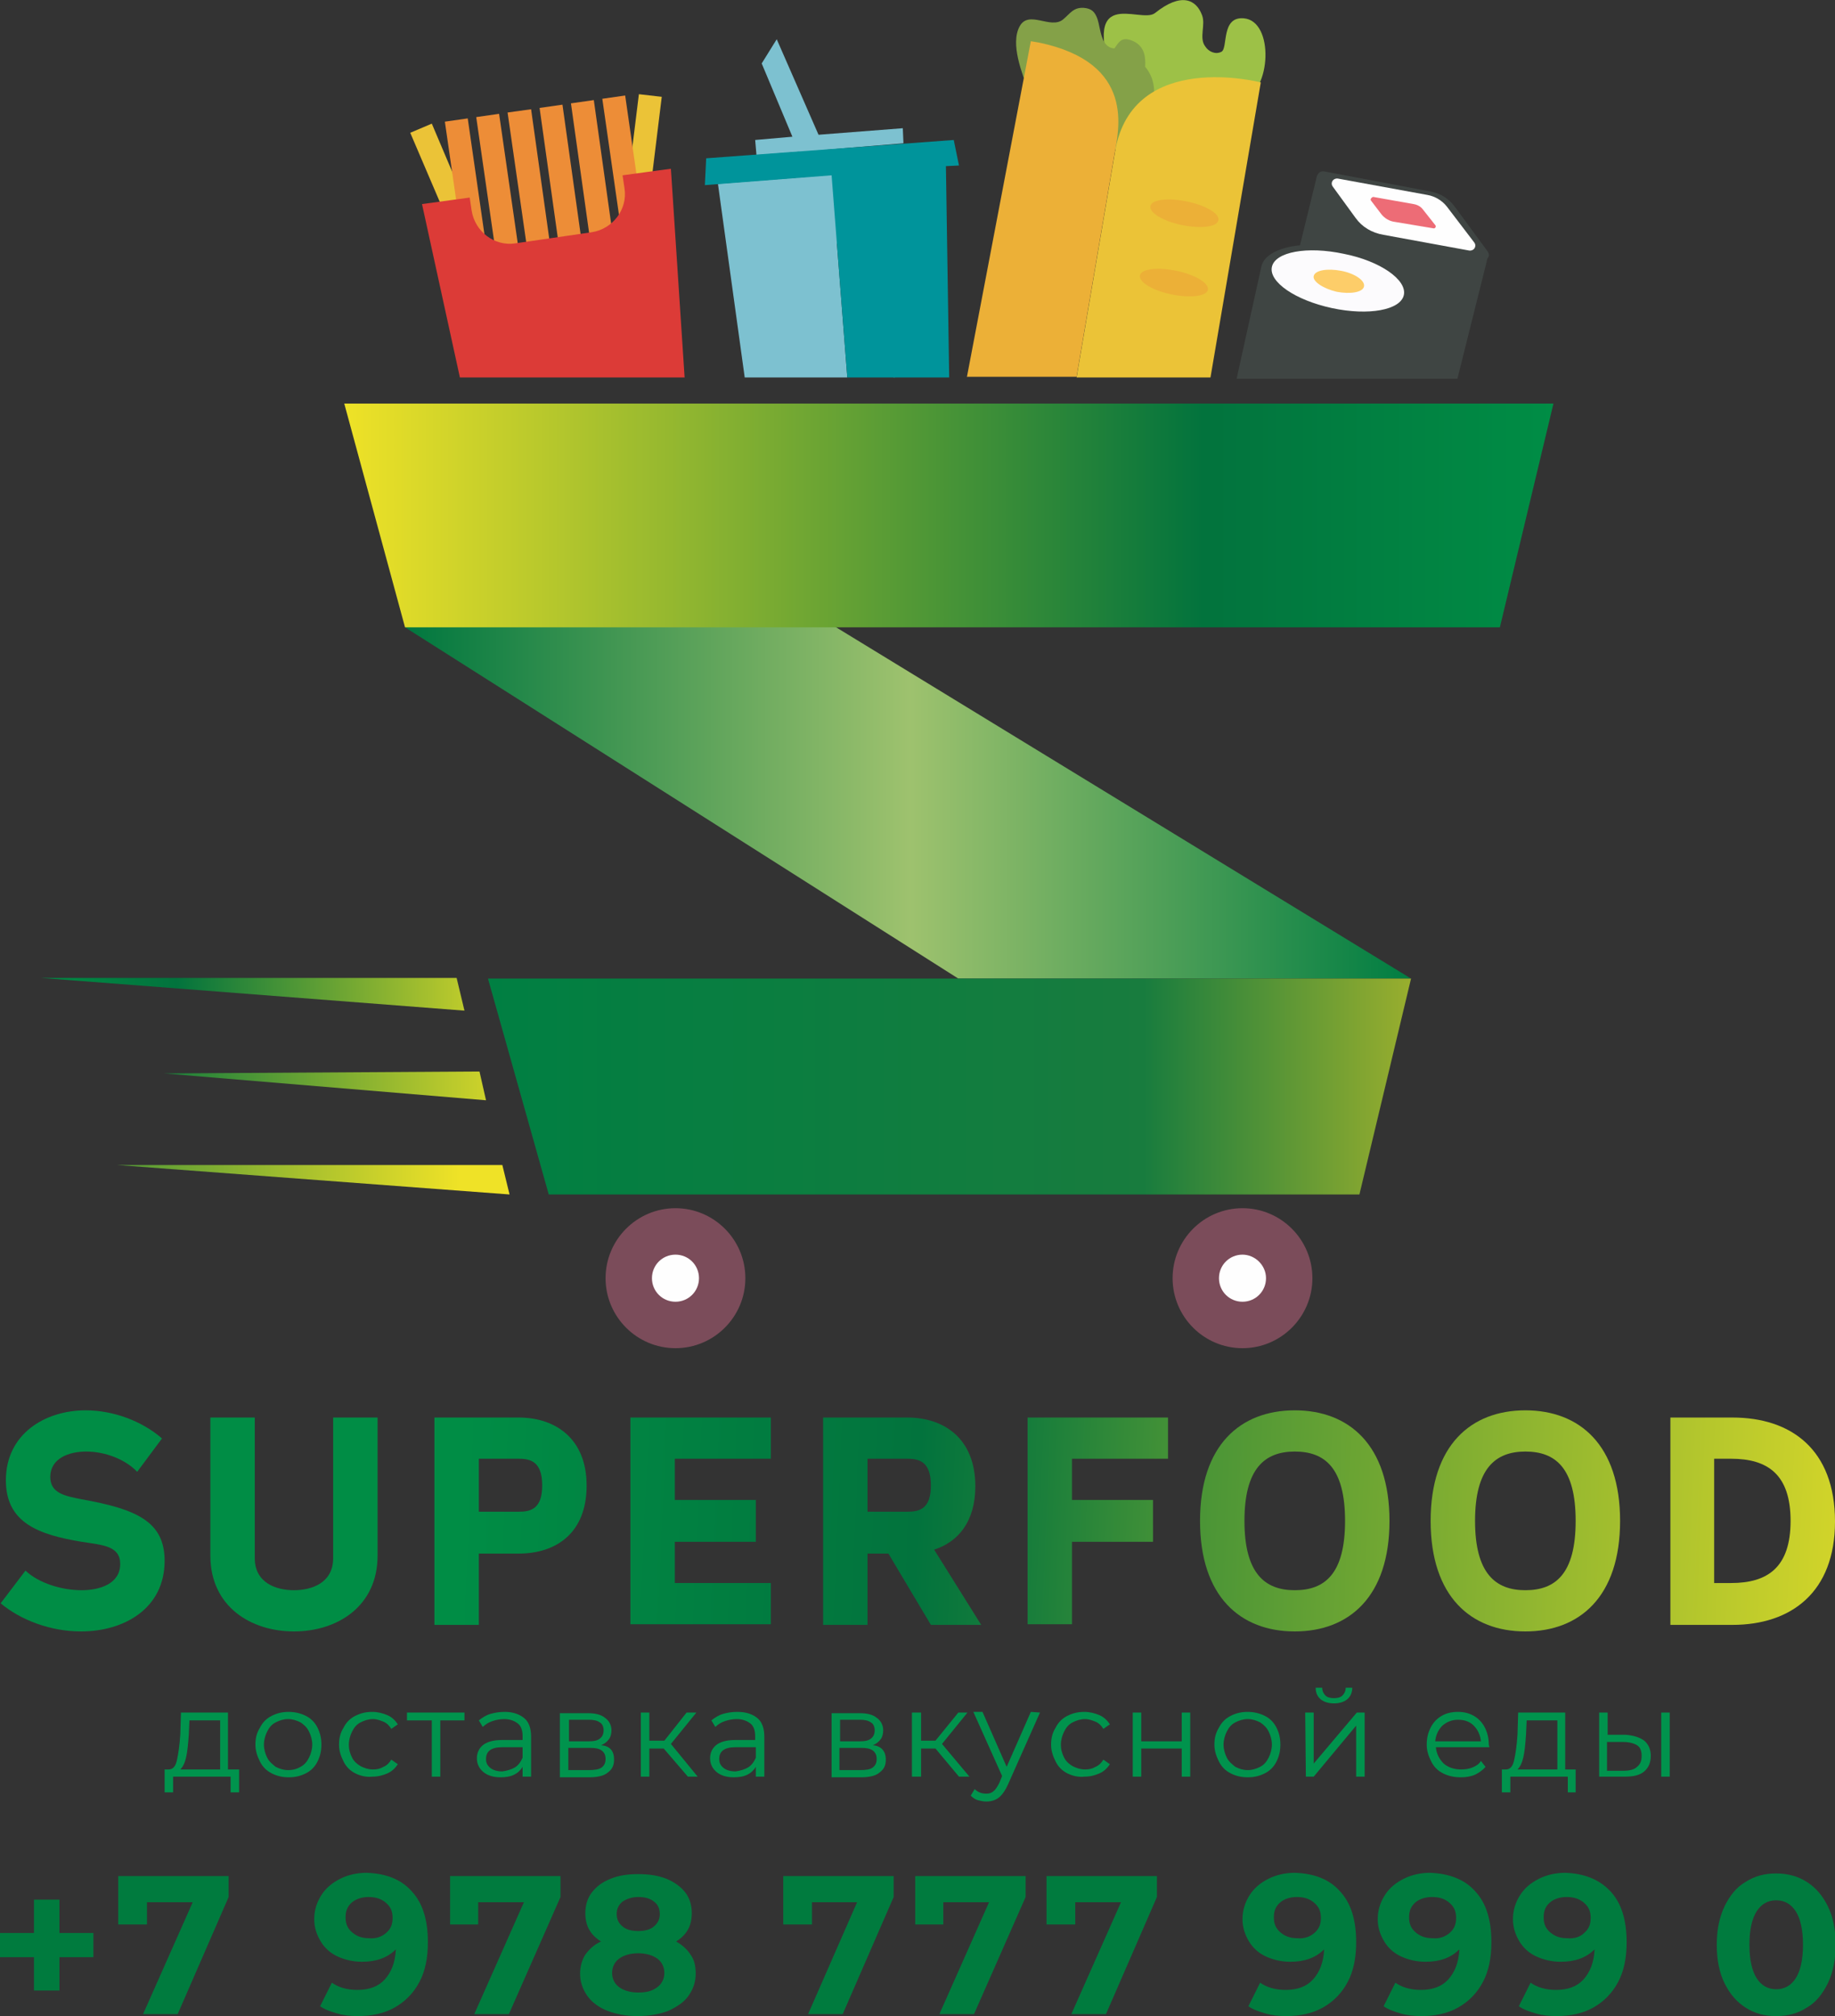 <svg width="172" height="189" viewBox="0 0 172 189" fill="none" xmlns="http://www.w3.org/2000/svg">
<rect x="0" y="0" width="172" height="189" fill="#333333" stroke="none"/>
<g clip-path="url(#clip0_2010_2581)">
<path d="M17.451 164.716C17.329 165.268 17.145 165.636 16.9 165.881H20.635V161.282H17.757L17.696 162.631C17.635 163.489 17.573 164.164 17.451 164.716ZM22.411 165.881V168.027H21.615V166.556H16.226V168.027H15.43V165.881H15.798C16.226 165.881 16.471 165.574 16.594 164.961C16.716 164.409 16.839 163.612 16.9 162.57L16.961 160.546H21.37V165.881H22.411Z" fill="#00934D"/>
<path d="M28.167 165.636C28.534 165.452 28.779 165.145 28.963 164.777C29.146 164.409 29.269 163.98 29.269 163.551C29.269 163.121 29.146 162.692 28.963 162.324C28.779 161.956 28.534 161.711 28.167 161.466C27.799 161.282 27.432 161.159 27.003 161.159C26.575 161.159 26.207 161.282 25.84 161.466C25.472 161.65 25.227 161.956 25.044 162.324C24.86 162.692 24.738 163.121 24.738 163.551C24.738 163.98 24.86 164.409 25.044 164.777C25.227 165.145 25.534 165.39 25.84 165.636C26.207 165.82 26.575 165.942 27.003 165.942C27.493 165.942 27.86 165.82 28.167 165.636ZM25.472 166.249C24.983 166.004 24.615 165.636 24.37 165.145C24.125 164.654 23.942 164.164 23.942 163.551C23.942 162.937 24.064 162.447 24.37 161.956C24.615 161.466 24.983 161.098 25.472 160.852C25.962 160.607 26.452 160.484 27.064 160.484C27.616 160.484 28.167 160.607 28.657 160.852C29.146 161.098 29.514 161.466 29.759 161.956C30.004 162.447 30.126 162.937 30.126 163.551C30.126 164.164 30.004 164.654 29.759 165.145C29.514 165.636 29.146 166.004 28.657 166.249C28.167 166.494 27.677 166.617 27.064 166.617C26.452 166.617 25.962 166.494 25.472 166.249Z" fill="#00934D"/>
<path d="M33.31 166.249C32.82 166.004 32.453 165.636 32.208 165.145C31.963 164.654 31.779 164.164 31.779 163.551C31.779 162.937 31.902 162.447 32.208 161.956C32.453 161.466 32.82 161.098 33.31 160.852C33.8 160.607 34.29 160.484 34.902 160.484C35.392 160.484 35.882 160.607 36.31 160.791C36.739 160.975 37.045 161.282 37.29 161.65L36.678 162.079C36.494 161.772 36.249 161.527 35.943 161.404C35.637 161.282 35.331 161.159 34.963 161.159C34.535 161.159 34.167 161.282 33.8 161.466C33.432 161.65 33.188 161.956 33.004 162.324C32.82 162.692 32.698 163.121 32.698 163.551C32.698 164.041 32.82 164.409 33.004 164.777C33.188 165.145 33.494 165.39 33.8 165.574C34.167 165.758 34.535 165.881 34.963 165.881C35.331 165.881 35.637 165.82 35.943 165.636C36.249 165.513 36.494 165.268 36.678 164.961L37.29 165.39C37.045 165.758 36.739 166.065 36.31 166.249C35.882 166.433 35.453 166.555 34.902 166.555C34.351 166.617 33.8 166.494 33.31 166.249Z" fill="#00934D"/>
<path d="M43.536 161.282H41.27V166.556H40.474V161.282H38.147V160.546H43.536V161.282Z" fill="#00934D"/>
<path d="M48.251 165.697C48.557 165.513 48.802 165.206 48.985 164.777V163.796H47.087C46.046 163.796 45.556 164.164 45.556 164.9C45.556 165.268 45.679 165.513 45.985 165.758C46.23 165.942 46.597 166.065 47.087 166.065C47.516 166.004 47.944 165.881 48.251 165.697ZM49.169 161.098C49.598 161.466 49.781 162.079 49.781 162.815V166.555H48.985V165.636C48.802 165.942 48.557 166.187 48.189 166.371C47.822 166.555 47.393 166.617 46.904 166.617C46.23 166.617 45.679 166.433 45.312 166.126C44.944 165.82 44.699 165.39 44.699 164.838C44.699 164.348 44.883 163.918 45.25 163.612C45.618 163.305 46.23 163.121 47.026 163.121H48.985V162.753C48.985 162.263 48.863 161.833 48.557 161.588C48.251 161.343 47.822 161.159 47.271 161.159C46.904 161.159 46.536 161.22 46.169 161.343C45.801 161.466 45.495 161.65 45.25 161.895L44.883 161.282C45.189 161.036 45.556 160.791 45.985 160.668C46.414 160.546 46.842 160.484 47.332 160.484C48.128 160.484 48.74 160.73 49.169 161.098Z" fill="#00934D"/>
<path d="M56.394 165.697C56.639 165.513 56.762 165.268 56.762 164.9C56.762 164.532 56.639 164.286 56.394 164.102C56.15 163.918 55.782 163.857 55.292 163.857H53.272V165.942H55.17C55.721 165.942 56.15 165.881 56.394 165.697ZM53.333 163.244H55.17C55.66 163.244 55.966 163.183 56.211 162.999C56.456 162.815 56.578 162.569 56.578 162.201C56.578 161.895 56.456 161.588 56.211 161.465C55.966 161.281 55.598 161.22 55.17 161.22H53.333V163.244ZM57.558 164.961C57.558 165.513 57.374 165.881 56.946 166.187C56.578 166.494 55.966 166.617 55.231 166.617H52.476V160.607H55.109C55.782 160.607 56.333 160.73 56.701 161.036C57.068 161.282 57.313 161.711 57.313 162.201C57.313 162.508 57.252 162.815 57.068 163.06C56.884 163.305 56.639 163.489 56.333 163.612C57.191 163.673 57.558 164.164 57.558 164.961Z" fill="#00934D"/>
<path d="M62.212 163.919H60.864V166.556H60.068V160.546H60.864V163.183H62.273L64.355 160.546H65.273L62.885 163.489L65.395 166.556H64.477L62.212 163.919Z" fill="#00934D"/>
<path d="M70.11 165.697C70.416 165.513 70.661 165.206 70.845 164.777V163.796H68.947C67.906 163.796 67.416 164.164 67.416 164.9C67.416 165.268 67.539 165.513 67.845 165.758C68.09 165.942 68.457 166.065 68.947 166.065C69.376 166.004 69.804 165.881 70.11 165.697ZM71.029 161.098C71.457 161.466 71.641 162.079 71.641 162.815V166.555H70.845V165.636C70.661 165.942 70.416 166.187 70.049 166.371C69.682 166.555 69.253 166.617 68.763 166.617C68.09 166.617 67.539 166.433 67.171 166.126C66.804 165.82 66.559 165.39 66.559 164.838C66.559 164.348 66.743 163.918 67.11 163.612C67.477 163.305 68.09 163.121 68.886 163.121H70.784V162.753C70.784 162.263 70.661 161.833 70.355 161.588C70.049 161.343 69.621 161.159 69.069 161.159C68.702 161.159 68.335 161.22 67.967 161.343C67.6 161.466 67.294 161.65 67.049 161.895L66.681 161.282C66.987 161.036 67.355 160.791 67.784 160.668C68.212 160.546 68.641 160.484 69.131 160.484C69.988 160.484 70.6 160.73 71.029 161.098Z" fill="#00934D"/>
<path d="M81.806 165.697C82.051 165.513 82.173 165.268 82.173 164.9C82.173 164.532 82.051 164.286 81.806 164.102C81.561 163.918 81.193 163.857 80.704 163.857H78.683V165.942H80.581C81.193 165.942 81.561 165.881 81.806 165.697ZM78.744 163.244H80.581C81.071 163.244 81.377 163.183 81.622 162.999C81.867 162.815 81.989 162.569 81.989 162.201C81.989 161.895 81.867 161.588 81.622 161.465C81.377 161.281 81.01 161.22 80.581 161.22H78.744V163.244ZM83.03 164.961C83.03 165.513 82.847 165.881 82.418 166.187C82.051 166.494 81.438 166.617 80.704 166.617H77.948V160.607H80.581C81.254 160.607 81.806 160.73 82.173 161.036C82.54 161.282 82.785 161.711 82.785 162.201C82.785 162.508 82.724 162.815 82.54 163.06C82.357 163.305 82.112 163.489 81.806 163.612C82.602 163.673 83.03 164.164 83.03 164.961Z" fill="#00934D"/>
<path d="M87.684 163.919H86.337V166.556H85.48V160.546H86.337V163.183H87.684L89.827 160.546H90.684L88.296 163.489L90.868 166.556H89.888L87.684 163.919Z" fill="#00934D"/>
<path d="M97.481 160.546L94.481 167.291C94.236 167.843 93.93 168.272 93.623 168.518C93.317 168.763 92.889 168.886 92.46 168.886C92.154 168.886 91.909 168.824 91.664 168.763C91.419 168.702 91.174 168.518 90.99 168.334L91.358 167.721C91.664 168.027 92.031 168.15 92.46 168.15C92.705 168.15 92.95 168.089 93.133 167.905C93.317 167.782 93.501 167.475 93.685 167.107L93.93 166.494L91.235 160.484H92.093L94.358 165.636L96.624 160.484L97.481 160.546Z" fill="#00934D"/>
<path d="M100.053 166.249C99.563 166.004 99.195 165.636 98.951 165.145C98.706 164.654 98.522 164.164 98.522 163.551C98.522 162.937 98.644 162.447 98.951 161.956C99.195 161.466 99.563 161.098 100.053 160.852C100.543 160.607 101.032 160.484 101.645 160.484C102.135 160.484 102.624 160.607 103.053 160.791C103.482 160.975 103.788 161.282 104.033 161.65L103.42 162.079C103.237 161.772 102.992 161.527 102.686 161.404C102.379 161.282 102.073 161.159 101.706 161.159C101.277 161.159 100.91 161.282 100.543 161.466C100.175 161.65 99.93 161.956 99.746 162.324C99.563 162.692 99.44 163.121 99.44 163.551C99.44 164.041 99.563 164.409 99.746 164.777C99.93 165.145 100.236 165.39 100.543 165.574C100.91 165.758 101.277 165.881 101.706 165.881C102.073 165.881 102.379 165.82 102.686 165.636C102.992 165.513 103.237 165.268 103.42 164.961L104.033 165.39C103.788 165.758 103.482 166.065 103.053 166.249C102.624 166.433 102.196 166.555 101.645 166.555C101.094 166.617 100.543 166.494 100.053 166.249Z" fill="#00934D"/>
<path d="M106.176 160.546H106.972V163.244H110.768V160.546H111.564V166.556H110.768V163.919H106.972V166.556H106.176V160.546Z" fill="#00934D"/>
<path d="M118.116 165.636C118.483 165.452 118.728 165.145 118.912 164.777C119.096 164.409 119.218 163.98 119.218 163.551C119.218 163.121 119.096 162.692 118.912 162.324C118.728 161.956 118.483 161.711 118.116 161.466C117.749 161.282 117.381 161.159 116.953 161.159C116.524 161.159 116.157 161.282 115.789 161.466C115.422 161.65 115.177 161.956 114.993 162.324C114.81 162.692 114.687 163.121 114.687 163.551C114.687 163.98 114.81 164.409 114.993 164.777C115.177 165.145 115.483 165.39 115.789 165.636C116.157 165.82 116.524 165.942 116.953 165.942C117.381 165.942 117.749 165.82 118.116 165.636ZM115.361 166.249C114.871 166.004 114.503 165.636 114.258 165.145C114.014 164.654 113.83 164.164 113.83 163.551C113.83 162.937 113.952 162.447 114.258 161.956C114.503 161.466 114.871 161.098 115.361 160.852C115.85 160.607 116.34 160.484 116.953 160.484C117.504 160.484 118.055 160.607 118.545 160.852C119.035 161.098 119.402 161.466 119.647 161.956C119.892 162.447 120.014 162.937 120.014 163.551C120.014 164.164 119.892 164.654 119.647 165.145C119.402 165.636 119.035 166.004 118.545 166.249C118.055 166.494 117.565 166.617 116.953 166.617C116.34 166.617 115.85 166.494 115.361 166.249Z" fill="#00934D"/>
<path d="M123.811 159.319C123.504 159.074 123.321 158.706 123.321 158.215H123.933C123.933 158.522 124.056 158.767 124.239 158.951C124.423 159.135 124.729 159.197 125.035 159.197C125.341 159.197 125.648 159.135 125.831 158.951C126.015 158.767 126.137 158.522 126.137 158.215H126.75C126.75 158.706 126.566 159.074 126.26 159.319C125.954 159.564 125.525 159.687 125.035 159.687C124.545 159.687 124.117 159.564 123.811 159.319ZM122.341 160.546H123.137V165.329L127.178 160.546H127.913V166.555H127.117V161.772L123.137 166.555H122.402L122.341 160.546Z" fill="#00934D"/>
<path d="M135.2 161.772C134.832 162.14 134.587 162.631 134.526 163.244H138.812C138.751 162.631 138.506 162.14 138.139 161.772C137.771 161.404 137.282 161.22 136.669 161.22C136.118 161.22 135.628 161.404 135.2 161.772ZM139.608 163.796H134.587C134.649 164.409 134.894 164.9 135.322 165.329C135.751 165.697 136.302 165.881 136.975 165.881C137.343 165.881 137.71 165.82 138.016 165.697C138.323 165.574 138.629 165.39 138.812 165.084L139.241 165.636C138.996 165.942 138.629 166.187 138.261 166.371C137.833 166.555 137.404 166.617 136.914 166.617C136.302 166.617 135.751 166.494 135.261 166.249C134.771 166.004 134.404 165.636 134.159 165.145C133.914 164.654 133.73 164.164 133.73 163.551C133.73 162.937 133.853 162.447 134.098 161.956C134.342 161.466 134.71 161.098 135.138 160.852C135.567 160.607 136.057 160.484 136.669 160.484C137.22 160.484 137.71 160.607 138.139 160.852C138.567 161.098 138.935 161.466 139.18 161.956C139.425 162.447 139.547 162.937 139.547 163.551L139.608 163.796Z" fill="#00934D"/>
<path d="M142.792 164.716C142.67 165.268 142.486 165.636 142.241 165.881H145.977V161.282H143.099L143.037 162.631C142.976 163.489 142.915 164.164 142.792 164.716ZM147.691 165.881V168.027H146.956V166.556H141.568V168.027H140.772V165.881H141.139C141.568 165.881 141.813 165.574 141.935 164.961C142.058 164.409 142.18 163.612 142.241 162.57L142.303 160.546H146.711V165.881H147.691Z" fill="#00934D"/>
<path d="M155.712 160.546H156.508V166.556H155.712V160.546ZM153.447 165.636C153.753 165.39 153.875 165.084 153.875 164.593C153.875 164.164 153.753 163.796 153.447 163.612C153.141 163.428 152.712 163.305 152.161 163.305H150.63V166.004H152.161C152.773 166.004 153.202 165.881 153.447 165.636ZM154.12 163.183C154.488 163.489 154.733 163.98 154.733 164.593C154.733 165.207 154.549 165.697 154.12 166.065C153.692 166.433 153.079 166.556 152.283 166.556H149.895V160.546H150.691V162.631H152.406C153.141 162.692 153.692 162.876 154.12 163.183Z" fill="#00934D"/>
<path fill-rule="evenodd" clip-rule="evenodd" d="M0.551 138.776C0.551 142.762 3.613 143.866 7.654 144.54C9.613 144.847 11.267 144.908 11.267 146.625C11.267 148.465 9.368 149.078 7.654 149.078C5.756 149.078 3.613 148.404 2.388 147.239L0.061 150.305C1.959 151.899 4.776 152.942 7.593 152.942C11.634 152.942 15.43 150.795 15.43 146.319C15.43 142.639 12.797 141.474 7.654 140.554C6.123 140.248 4.715 140.002 4.715 138.469C4.715 136.691 6.491 136.078 8.083 136.078C9.858 136.078 11.757 136.814 12.859 137.979L15.185 134.851C13.287 133.196 10.593 132.214 8.021 132.214C4.225 132.214 0.551 134.422 0.551 138.776Z" fill="url(#paint0_linear_2010_2581)"/>
<path fill-rule="evenodd" clip-rule="evenodd" d="M35.392 145.828V132.889H31.228V146.073C31.228 148.404 29.208 149.078 27.554 149.078C25.901 149.078 23.88 148.404 23.88 146.073V132.889H19.717V145.828C19.717 150.611 23.513 152.942 27.554 152.942C31.596 152.942 35.392 150.611 35.392 145.828Z" fill="url(#paint1_linear_2010_2581)"/>
<path fill-rule="evenodd" clip-rule="evenodd" d="M48.618 132.889H40.719V152.328H44.883V145.644H48.618C52.108 145.644 54.986 143.743 54.986 139.266C54.986 134.851 52.047 132.889 48.618 132.889ZM44.883 136.752H48.618C49.781 136.752 50.822 137.059 50.822 139.266C50.822 141.474 49.72 141.719 48.618 141.719H44.883V136.752Z" fill="url(#paint2_linear_2010_2581)"/>
<path fill-rule="evenodd" clip-rule="evenodd" d="M72.254 152.267V148.404H63.252V144.54H70.845V140.615H63.252V136.752H72.254V132.889H59.089V152.267H72.254Z" fill="url(#paint3_linear_2010_2581)"/>
<path fill-rule="evenodd" clip-rule="evenodd" d="M85.051 132.889H77.152V152.328H81.316V145.644H83.275L87.255 152.328H91.97L87.561 145.276C89.827 144.54 91.419 142.639 91.419 139.328C91.419 134.851 88.48 132.889 85.051 132.889ZM81.316 136.752H85.051C86.214 136.752 87.255 137.059 87.255 139.266C87.255 141.474 86.153 141.719 85.051 141.719H81.316V136.752Z" fill="url(#paint4_linear_2010_2581)"/>
<path fill-rule="evenodd" clip-rule="evenodd" d="M112.483 142.578C112.483 149.692 116.279 152.942 121.361 152.942C126.444 152.942 130.24 149.692 130.24 142.578C130.24 135.465 126.444 132.214 121.361 132.214C116.279 132.214 112.483 135.465 112.483 142.578ZM116.646 142.578C116.646 137.672 118.545 136.078 121.361 136.078C124.178 136.078 126.076 137.611 126.076 142.578C126.076 147.545 124.178 149.078 121.361 149.078C118.545 149.078 116.646 147.484 116.646 142.578Z" fill="url(#paint5_linear_2010_2581)"/>
<path fill-rule="evenodd" clip-rule="evenodd" d="M134.098 142.578C134.098 149.692 137.894 152.942 142.976 152.942C148.058 152.942 151.855 149.692 151.855 142.578C151.855 135.465 148.058 132.214 142.976 132.214C137.894 132.214 134.098 135.465 134.098 142.578ZM138.261 142.578C138.261 137.672 140.159 136.078 142.976 136.078C145.793 136.078 147.691 137.611 147.691 142.578C147.691 147.545 145.793 149.078 142.976 149.078C140.159 149.078 138.261 147.484 138.261 142.578Z" fill="url(#paint6_linear_2010_2581)"/>
<path fill-rule="evenodd" clip-rule="evenodd" d="M162.387 132.889H156.57V152.328H162.387C167.897 152.328 172 149.262 172 142.639C172 135.894 167.897 132.889 162.387 132.889ZM160.672 136.752H162.264C165.693 136.752 167.836 138.224 167.836 142.578C167.836 146.932 165.693 148.404 162.264 148.404H160.672V136.752Z" fill="url(#paint7_linear_2010_2581)"/>
<path fill-rule="evenodd" clip-rule="evenodd" d="M109.482 132.889H96.318V152.267H100.481V144.54H108.074V140.615H100.481V136.752H109.482V132.889Z" fill="url(#paint8_linear_2010_2581)"/>
<path d="M86.459 35.077L77.336 14.043L84.683 13.43L84.622 12.02L76.723 12.633L72.805 3.679L71.396 5.948L74.274 12.817L70.784 13.123L70.906 14.534L74.886 14.227L75.866 16.557L67.294 17.232L69.804 35.384H79.418L78.438 22.751L83.765 35.384L86.459 35.077Z" fill="#7DC1D0"/>
<path d="M108.258 1.226C106.849 2.33 100.91 -1.84 104.706 8.524C106.237 8.647 115.544 9.628 116.463 9.383C119.157 8.585 119.463 1.962 116.585 1.717C114.442 1.533 115.116 4.477 114.503 4.845C113.952 5.151 113.279 4.845 112.973 4.354C112.36 3.557 113.034 2.33 112.666 1.41C112.115 -0.061 110.707 -0.736 108.258 1.226Z" fill="#9DC147"/>
<path d="M108.87 9.567C108.625 9.444 108.319 9.383 108.135 9.321C108.319 7.972 107.952 6.991 107.339 6.255C107.4 5.335 107.278 4.354 106.237 3.863C105.135 3.373 104.89 3.925 104.461 4.538C103.176 4.477 103.175 2.698 102.869 1.778C102.624 1.104 102.318 0.797 101.583 0.736C100.604 0.675 100.298 1.288 99.624 1.84C98.461 2.76 96.44 0.92 95.583 2.453C94.664 4.109 95.828 6.93 96.379 8.463L97.42 8.524C97.175 10.364 97.236 12.326 97.848 13.982C100.114 13.982 110.156 14.104 110.462 13.921C111.074 13.675 112.238 10.732 108.87 9.567Z" fill="#84A148"/>
<path d="M100.91 35.384L104.523 14.166C106.176 4.599 118.177 7.727 118.177 7.727L113.462 35.384H100.91Z" fill="#EBC337"/>
<path d="M90.623 35.384L96.624 3.863L97.359 3.986C106.543 5.887 104.829 12.265 104.461 14.472L100.91 35.322H90.623V35.384Z" fill="#ECB037"/>
<path d="M139.425 23.548L136.363 19.378C135.812 18.642 135.077 18.152 134.159 17.968L124.117 16.067C123.811 16.006 123.566 16.19 123.443 16.496L121.851 22.997C119.892 23.18 118.483 23.916 118.239 24.959L115.912 35.507H136.608L139.425 24.223C139.608 24.039 139.608 23.794 139.425 23.548Z" fill="#3F4543"/>
<path d="M124.913 17.477L127.056 20.421C127.668 21.279 128.587 21.831 129.689 22.015L137.71 23.487C138.139 23.548 138.445 23.119 138.2 22.751L135.628 19.378C135.2 18.826 134.526 18.397 133.791 18.275L125.403 16.741C124.974 16.68 124.668 17.109 124.913 17.477Z" fill="#FEFEFE"/>
<path d="M128.525 18.826L129.505 20.114C129.811 20.482 130.24 20.727 130.669 20.789L134.342 21.402C134.526 21.463 134.649 21.218 134.526 21.095L133.363 19.624C133.179 19.378 132.873 19.194 132.506 19.133L128.709 18.459C128.525 18.52 128.403 18.704 128.525 18.826Z" fill="#ED6C76"/>
<path d="M131.587 27.657C131.281 29.068 128.281 29.619 124.852 28.884C121.423 28.148 118.912 26.431 119.218 25.02C119.524 23.61 122.525 23.058 125.954 23.794C129.383 24.468 131.893 26.247 131.587 27.657Z" fill="#FCFBFD"/>
<path d="M127.852 26.86C127.729 27.412 126.566 27.596 125.28 27.351C123.994 27.044 123.015 26.369 123.137 25.879C123.26 25.327 124.423 25.143 125.709 25.388C126.995 25.633 127.974 26.308 127.852 26.86Z" fill="#FDCD69"/>
<path d="M89.888 15.515L89.398 13.123L66.192 14.84L66.069 17.355L77.948 16.435L79.418 35.384H88.97L88.664 15.576L89.888 15.515Z" fill="#00949B"/>
<path d="M47.516 28.209L45.556 29.067L38.454 12.449L40.474 11.59L47.516 28.209Z" fill="#EBC337"/>
<path d="M57.68 26.737L59.823 27.044L62.028 9.076L59.885 8.831L57.68 26.737Z" fill="#EBC337"/>
<path d="M46.414 28.945L44.271 29.252L41.699 11.406L43.842 11.1L46.414 28.945Z" fill="#ED8D37"/>
<path d="M49.353 28.516L47.21 28.822L44.638 10.977L46.781 10.67L49.353 28.516Z" fill="#ED8D37"/>
<path d="M52.292 28.148L50.149 28.454L47.577 10.548L49.781 10.241L52.292 28.148Z" fill="#ED8D37"/>
<path d="M55.231 27.718L53.088 28.025L50.577 10.118L52.721 9.812L55.231 27.718Z" fill="#ED8D37"/>
<path d="M58.17 27.289L56.027 27.596L53.517 9.689L55.66 9.383L58.17 27.289Z" fill="#ED8D37"/>
<path d="M61.17 26.86L59.027 27.166L56.456 9.26L58.599 8.953L61.17 26.86Z" fill="#ED8D37"/>
<path d="M58.354 16.435L58.538 17.661C58.844 19.624 57.435 21.463 55.476 21.77L48.312 22.812C46.352 23.119 44.516 21.709 44.209 19.746L44.026 18.52L39.556 19.133L43.107 35.384H64.171L62.885 15.822C62.824 15.822 58.354 16.435 58.354 16.435Z" fill="#DC3B37"/>
<path fill-rule="evenodd" clip-rule="evenodd" d="M37.964 58.81L89.827 91.74H132.261L66.13 51.328L37.964 58.81Z" fill="url(#paint9_linear_2010_2581)"/>
<path fill-rule="evenodd" clip-rule="evenodd" d="M145.609 37.837H32.269L37.964 58.81H140.588L145.609 37.837Z" fill="url(#paint10_linear_2010_2581)"/>
<path fill-rule="evenodd" clip-rule="evenodd" d="M51.435 111.977H127.423L132.261 91.74H45.74L51.435 111.977Z" fill="url(#paint11_linear_2010_2581)"/>
<path d="M69.865 119.827C69.865 123.445 66.926 126.388 63.314 126.388C59.701 126.388 56.762 123.445 56.762 119.827C56.762 116.209 59.701 113.265 63.314 113.265C66.926 113.265 69.865 116.209 69.865 119.827Z" fill="#7B4C5A"/>
<path d="M65.518 119.827C65.518 121.053 64.538 122.034 63.314 122.034C62.089 122.034 61.109 121.053 61.109 119.827C61.109 118.6 62.089 117.619 63.314 117.619C64.538 117.619 65.518 118.6 65.518 119.827Z" fill="#FEFEFE"/>
<path d="M123.015 119.827C123.015 123.445 120.075 126.388 116.463 126.388C112.85 126.388 109.911 123.445 109.911 119.827C109.911 116.209 112.85 113.265 116.463 113.265C120.075 113.265 123.015 116.209 123.015 119.827Z" fill="#7B4C5A"/>
<path d="M118.667 119.827C118.667 121.053 117.687 122.034 116.463 122.034C115.238 122.034 114.258 121.053 114.258 119.827C114.258 118.6 115.238 117.619 116.463 117.619C117.626 117.619 118.667 118.6 118.667 119.827Z" fill="#FEFEFE"/>
<path fill-rule="evenodd" clip-rule="evenodd" d="M42.801 91.679H3.858L43.536 94.745L42.801 91.679Z" fill="url(#paint12_linear_2010_2581)"/>
<path fill-rule="evenodd" clip-rule="evenodd" d="M47.087 109.218H10.96L47.761 111.977L47.087 109.218Z" fill="url(#paint13_linear_2010_2581)"/>
<path fill-rule="evenodd" clip-rule="evenodd" d="M15.369 100.632L45.556 103.147L44.944 100.448L15.369 100.632Z" fill="url(#paint14_linear_2010_2581)"/>
<path d="M114.197 20.666C114.075 21.279 112.544 21.463 110.768 21.095C108.993 20.727 107.707 19.93 107.829 19.317C107.952 18.704 109.482 18.52 111.258 18.888C113.034 19.256 114.381 20.053 114.197 20.666Z" fill="#ECB037"/>
<path d="M113.218 27.166C113.095 27.78 111.564 27.964 109.789 27.596C108.013 27.228 106.727 26.43 106.849 25.817C106.972 25.204 108.503 25.02 110.278 25.388C112.054 25.756 113.34 26.553 113.218 27.166Z" fill="#ECB037"/>
<path d="M8.756 183.481H5.572V186.608H3.184V183.481H0V181.212H3.184V178.084H5.572V181.212H8.756V183.481Z" fill="#007B3E"/>
<path d="M21.431 175.876V177.839L16.655 188.816H13.41L18.063 178.329H13.777V180.414H11.083V175.876H21.431Z" fill="#007B3E"/>
<path d="M36.188 181.212C36.617 180.844 36.8 180.414 36.8 179.801C36.8 179.188 36.617 178.759 36.188 178.391C35.759 178.023 35.27 177.839 34.535 177.839C33.922 177.839 33.371 178.023 33.004 178.329C32.575 178.697 32.392 179.127 32.392 179.74C32.392 180.353 32.575 180.782 33.004 181.15C33.432 181.518 33.922 181.702 34.596 181.702C35.208 181.764 35.759 181.58 36.188 181.212ZM38.576 177.287C39.617 178.391 40.107 179.985 40.107 182.07C40.107 183.542 39.862 184.768 39.311 185.811C38.76 186.853 37.964 187.651 36.984 188.203C36.004 188.754 34.841 189 33.555 189C32.881 189 32.208 188.938 31.596 188.754C30.983 188.57 30.432 188.387 30.004 188.08L31.106 185.872C31.718 186.302 32.514 186.547 33.494 186.547C34.596 186.547 35.453 186.24 36.066 185.566C36.678 184.891 37.045 183.971 37.106 182.745C36.31 183.542 35.27 183.91 33.922 183.91C33.126 183.91 32.33 183.726 31.657 183.419C30.983 183.113 30.432 182.622 30.065 182.009C29.697 181.396 29.453 180.721 29.453 179.924C29.453 179.065 29.697 178.329 30.126 177.655C30.555 176.98 31.167 176.49 31.902 176.122C32.636 175.754 33.494 175.57 34.351 175.57C36.188 175.631 37.596 176.183 38.576 177.287Z" fill="#007B3E"/>
<path d="M52.537 175.876V177.839L47.7 188.816H44.454L49.108 178.329H44.822V180.414H42.189V175.876H52.537Z" fill="#007B3E"/>
<path d="M58.354 178.268C57.986 178.575 57.803 178.943 57.803 179.434C57.803 179.924 57.986 180.292 58.354 180.599C58.721 180.905 59.211 181.028 59.823 181.028C60.436 181.028 60.926 180.905 61.293 180.599C61.66 180.292 61.844 179.924 61.844 179.434C61.844 178.943 61.66 178.514 61.293 178.268C60.926 177.962 60.436 177.839 59.823 177.839C59.211 177.839 58.721 178.023 58.354 178.268ZM61.599 186.302C62.028 185.995 62.273 185.505 62.273 184.953C62.273 184.401 62.028 183.91 61.599 183.604C61.17 183.297 60.558 183.113 59.823 183.113C59.089 183.113 58.476 183.297 58.048 183.604C57.619 183.91 57.374 184.401 57.374 184.953C57.374 185.505 57.619 185.995 58.048 186.302C58.476 186.609 59.089 186.792 59.823 186.792C60.558 186.792 61.109 186.67 61.599 186.302ZM64.722 183.236C65.089 183.726 65.212 184.34 65.212 185.014C65.212 185.811 64.967 186.486 64.538 187.099C64.11 187.712 63.436 188.142 62.64 188.51C61.844 188.816 60.864 189 59.762 189C58.66 189 57.742 188.816 56.946 188.51C56.15 188.203 55.476 187.712 55.047 187.099C54.619 186.486 54.374 185.811 54.374 185.014C54.374 184.34 54.557 183.726 54.864 183.236C55.231 182.745 55.66 182.316 56.333 182.009C55.843 181.703 55.476 181.335 55.231 180.905C54.986 180.476 54.864 179.924 54.864 179.372C54.864 178.636 55.047 177.962 55.476 177.41C55.905 176.858 56.456 176.429 57.252 176.122C57.986 175.816 58.844 175.693 59.823 175.693C60.803 175.693 61.66 175.816 62.456 176.122C63.191 176.429 63.803 176.858 64.232 177.41C64.661 177.962 64.844 178.636 64.844 179.372C64.844 179.924 64.722 180.476 64.477 180.905C64.232 181.335 63.865 181.703 63.375 182.009C63.926 182.316 64.416 182.745 64.722 183.236Z" fill="#007B3E"/>
<path d="M83.765 175.876V177.839L78.989 188.816H75.744L80.336 178.329H76.111V180.414H73.417V175.876H83.765Z" fill="#007B3E"/>
<path d="M96.134 175.876V177.839L91.297 188.816H88.051L92.705 178.329H88.419V180.414H85.786V175.876H96.134Z" fill="#007B3E"/>
<path d="M108.441 175.876V177.839L103.665 188.816H100.42L105.074 178.329H100.787V180.414H98.093V175.876H108.441Z" fill="#007B3E"/>
<path d="M123.198 181.212C123.627 180.844 123.811 180.414 123.811 179.801C123.811 179.188 123.627 178.759 123.198 178.391C122.77 178.023 122.28 177.839 121.545 177.839C120.933 177.839 120.382 178.023 120.014 178.329C119.586 178.697 119.402 179.127 119.402 179.74C119.402 180.353 119.586 180.782 120.014 181.15C120.443 181.518 120.933 181.702 121.606 181.702C122.219 181.764 122.77 181.58 123.198 181.212ZM125.586 177.287C126.627 178.391 127.117 179.985 127.117 182.07C127.117 183.542 126.872 184.768 126.321 185.811C125.77 186.853 124.974 187.651 123.994 188.203C123.015 188.754 121.851 189 120.565 189C119.892 189 119.218 188.938 118.606 188.754C117.994 188.57 117.443 188.387 117.014 188.08L118.116 185.872C118.728 186.302 119.524 186.547 120.504 186.547C121.606 186.547 122.464 186.24 123.076 185.566C123.688 184.891 124.056 183.971 124.117 182.745C123.321 183.542 122.28 183.91 120.933 183.91C120.137 183.91 119.341 183.726 118.667 183.419C117.994 183.113 117.443 182.622 117.075 182.009C116.708 181.396 116.463 180.721 116.463 179.924C116.463 179.065 116.708 178.329 117.136 177.655C117.565 176.98 118.177 176.49 118.912 176.122C119.647 175.754 120.504 175.57 121.361 175.57C123.198 175.631 124.607 176.183 125.586 177.287Z" fill="#007B3E"/>
<path d="M135.873 181.212C136.302 180.844 136.486 180.414 136.486 179.801C136.486 179.188 136.302 178.759 135.873 178.391C135.445 178.023 134.955 177.839 134.22 177.839C133.608 177.839 133.057 178.023 132.689 178.329C132.261 178.697 132.077 179.127 132.077 179.74C132.077 180.353 132.261 180.782 132.689 181.15C133.118 181.518 133.608 181.702 134.281 181.702C134.894 181.764 135.445 181.58 135.873 181.212ZM138.261 177.287C139.302 178.391 139.792 179.985 139.792 182.07C139.792 183.542 139.547 184.768 138.996 185.811C138.445 186.853 137.649 187.651 136.669 188.203C135.69 188.754 134.526 189 133.24 189C132.567 189 131.893 188.938 131.281 188.754C130.669 188.57 130.117 188.387 129.689 188.08L130.791 185.872C131.403 186.302 132.199 186.547 133.179 186.547C134.281 186.547 135.138 186.24 135.751 185.566C136.363 184.891 136.731 183.971 136.792 182.745C135.996 183.542 134.955 183.91 133.608 183.91C132.812 183.91 132.016 183.726 131.342 183.419C130.669 183.113 130.117 182.622 129.75 182.009C129.383 181.396 129.138 180.721 129.138 179.924C129.138 179.065 129.383 178.329 129.811 177.655C130.24 176.98 130.852 176.49 131.587 176.122C132.322 175.754 133.179 175.57 134.036 175.57C135.812 175.631 137.282 176.183 138.261 177.287Z" fill="#007B3E"/>
<path d="M148.487 181.212C148.916 180.844 149.099 180.414 149.099 179.801C149.099 179.188 148.916 178.759 148.487 178.391C148.058 178.023 147.569 177.839 146.834 177.839C146.221 177.839 145.67 178.023 145.303 178.329C144.874 178.697 144.691 179.127 144.691 179.74C144.691 180.353 144.874 180.782 145.303 181.15C145.732 181.518 146.221 181.702 146.895 181.702C147.569 181.764 148.12 181.58 148.487 181.212ZM150.936 177.287C151.977 178.391 152.467 179.985 152.467 182.07C152.467 183.542 152.222 184.768 151.671 185.811C151.12 186.853 150.324 187.651 149.344 188.203C148.365 188.754 147.201 189 145.915 189C145.242 189 144.568 188.938 143.956 188.754C143.344 188.57 142.792 188.387 142.364 188.08L143.466 185.872C144.078 186.302 144.874 186.547 145.854 186.547C146.956 186.547 147.813 186.24 148.426 185.566C149.038 184.891 149.405 183.971 149.467 182.745C148.671 183.542 147.63 183.91 146.283 183.91C145.487 183.91 144.691 183.726 144.017 183.419C143.344 183.113 142.792 182.622 142.425 182.009C142.058 181.396 141.813 180.721 141.813 179.924C141.813 179.065 142.058 178.329 142.486 177.655C142.915 176.98 143.527 176.49 144.262 176.122C144.997 175.754 145.854 175.57 146.711 175.57C148.487 175.631 149.895 176.183 150.936 177.287Z" fill="#007B3E"/>
<path d="M168.326 185.443C168.755 184.769 169 183.726 169 182.316C169 180.905 168.755 179.863 168.326 179.188C167.897 178.514 167.285 178.146 166.489 178.146C165.693 178.146 165.081 178.514 164.652 179.188C164.224 179.863 163.979 180.905 163.979 182.316C163.979 183.726 164.224 184.769 164.652 185.443C165.081 186.118 165.693 186.486 166.489 186.486C167.285 186.486 167.897 186.118 168.326 185.443ZM163.611 188.203C162.754 187.651 162.142 186.915 161.652 185.934C161.162 184.953 160.917 183.726 160.917 182.316C160.917 180.905 161.162 179.74 161.652 178.698C162.142 177.716 162.754 176.919 163.611 176.429C164.469 175.877 165.387 175.631 166.489 175.631C167.53 175.631 168.51 175.877 169.367 176.429C170.224 176.98 170.837 177.716 171.326 178.698C171.816 179.679 172.061 180.905 172.061 182.316C172.061 183.726 171.816 184.891 171.326 185.934C170.837 186.915 170.224 187.712 169.367 188.203C168.51 188.755 167.591 189 166.489 189C165.387 189 164.469 188.755 163.611 188.203Z" fill="#007B3E"/>
</g>
<defs>
<linearGradient id="paint0_linear_2010_2581" x1="190.34" y1="150.624" x2="43.063" y2="144.15" gradientUnits="userSpaceOnUse">
<stop stop-color="#EFE227"/>
<stop offset="0.71" stop-color="#02733D"/>
<stop offset="1" stop-color="#008D45"/>
</linearGradient>
<linearGradient id="paint1_linear_2010_2581" x1="190.371" y1="149.918" x2="43.094" y2="143.444" gradientUnits="userSpaceOnUse">
<stop stop-color="#EFE227"/>
<stop offset="0.71" stop-color="#02733D"/>
<stop offset="1" stop-color="#008D45"/>
</linearGradient>
<linearGradient id="paint2_linear_2010_2581" x1="190.412" y1="148.994" x2="43.135" y2="142.52" gradientUnits="userSpaceOnUse">
<stop stop-color="#EFE227"/>
<stop offset="0.71" stop-color="#02733D"/>
<stop offset="1" stop-color="#008D45"/>
</linearGradient>
<linearGradient id="paint3_linear_2010_2581" x1="190.452" y1="148.076" x2="43.175" y2="141.602" gradientUnits="userSpaceOnUse">
<stop stop-color="#EFE227"/>
<stop offset="0.71" stop-color="#02733D"/>
<stop offset="1" stop-color="#008D45"/>
</linearGradient>
<linearGradient id="paint4_linear_2010_2581" x1="190.484" y1="147.393" x2="43.205" y2="140.919" gradientUnits="userSpaceOnUse">
<stop stop-color="#EFE227"/>
<stop offset="0.71" stop-color="#02733D"/>
<stop offset="1" stop-color="#008D45"/>
</linearGradient>
<linearGradient id="paint5_linear_2010_2581" x1="185.223" y1="145.389" x2="37.946" y2="138.915" gradientUnits="userSpaceOnUse">
<stop stop-color="#EFE227"/>
<stop offset="0.71" stop-color="#02733D"/>
<stop offset="1" stop-color="#008D45"/>
</linearGradient>
<linearGradient id="paint6_linear_2010_2581" x1="185.265" y1="144.439" x2="37.988" y2="137.965" gradientUnits="userSpaceOnUse">
<stop stop-color="#EFE227"/>
<stop offset="0.71" stop-color="#02733D"/>
<stop offset="1" stop-color="#008D45"/>
</linearGradient>
<linearGradient id="paint7_linear_2010_2581" x1="185.297" y1="143.706" x2="38.02" y2="137.232" gradientUnits="userSpaceOnUse">
<stop stop-color="#EFE227"/>
<stop offset="0.71" stop-color="#02733D"/>
<stop offset="1" stop-color="#008D45"/>
</linearGradient>
<linearGradient id="paint8_linear_2010_2581" x1="159.493" y1="145.069" x2="62.021" y2="140.784" gradientUnits="userSpaceOnUse">
<stop stop-color="#EFE227"/>
<stop offset="0.71" stop-color="#02733D"/>
<stop offset="1" stop-color="#008D45"/>
</linearGradient>
<linearGradient id="paint9_linear_2010_2581" x1="37.953" y1="71.517" x2="132.268" y2="71.517" gradientUnits="userSpaceOnUse">
<stop stop-color="#00773F"/>
<stop offset="0.502" stop-color="#9EC26E"/>
<stop offset="1" stop-color="#007D42"/>
</linearGradient>
<linearGradient id="paint10_linear_2010_2581" x1="32.266" y1="48.319" x2="145.584" y2="48.319" gradientUnits="userSpaceOnUse">
<stop stop-color="#EFE227"/>
<stop offset="0.71" stop-color="#02733D"/>
<stop offset="1" stop-color="#008D45"/>
</linearGradient>
<linearGradient id="paint11_linear_2010_2581" x1="45.719" y1="101.868" x2="132.268" y2="101.868" gradientUnits="userSpaceOnUse">
<stop stop-color="#007F42"/>
<stop offset="0.71" stop-color="#187C3E"/>
<stop offset="1" stop-color="#99AE2E"/>
</linearGradient>
<linearGradient id="paint12_linear_2010_2581" x1="50.73" y1="92.788" x2="2.693" y2="93.534" gradientUnits="userSpaceOnUse">
<stop stop-color="#EFE227"/>
<stop offset="0.71" stop-color="#02733D"/>
<stop offset="1" stop-color="#008D45"/>
</linearGradient>
<linearGradient id="paint13_linear_2010_2581" x1="43.08" y1="110.396" x2="-25.25" y2="111.458" gradientUnits="userSpaceOnUse">
<stop stop-color="#EFE227"/>
<stop offset="0.71" stop-color="#02733D"/>
<stop offset="1" stop-color="#008D45"/>
</linearGradient>
<linearGradient id="paint14_linear_2010_2581" x1="51.256" y1="101.574" x2="-4.82" y2="102.446" gradientUnits="userSpaceOnUse">
<stop stop-color="#EFE227"/>
<stop offset="0.71" stop-color="#02733D"/>
<stop offset="1" stop-color="#008D45"/>
</linearGradient>
<clipPath id="clip0_2010_2581">
<rect width="172" height="189" fill="white"/>
</clipPath>
</defs>
</svg>
